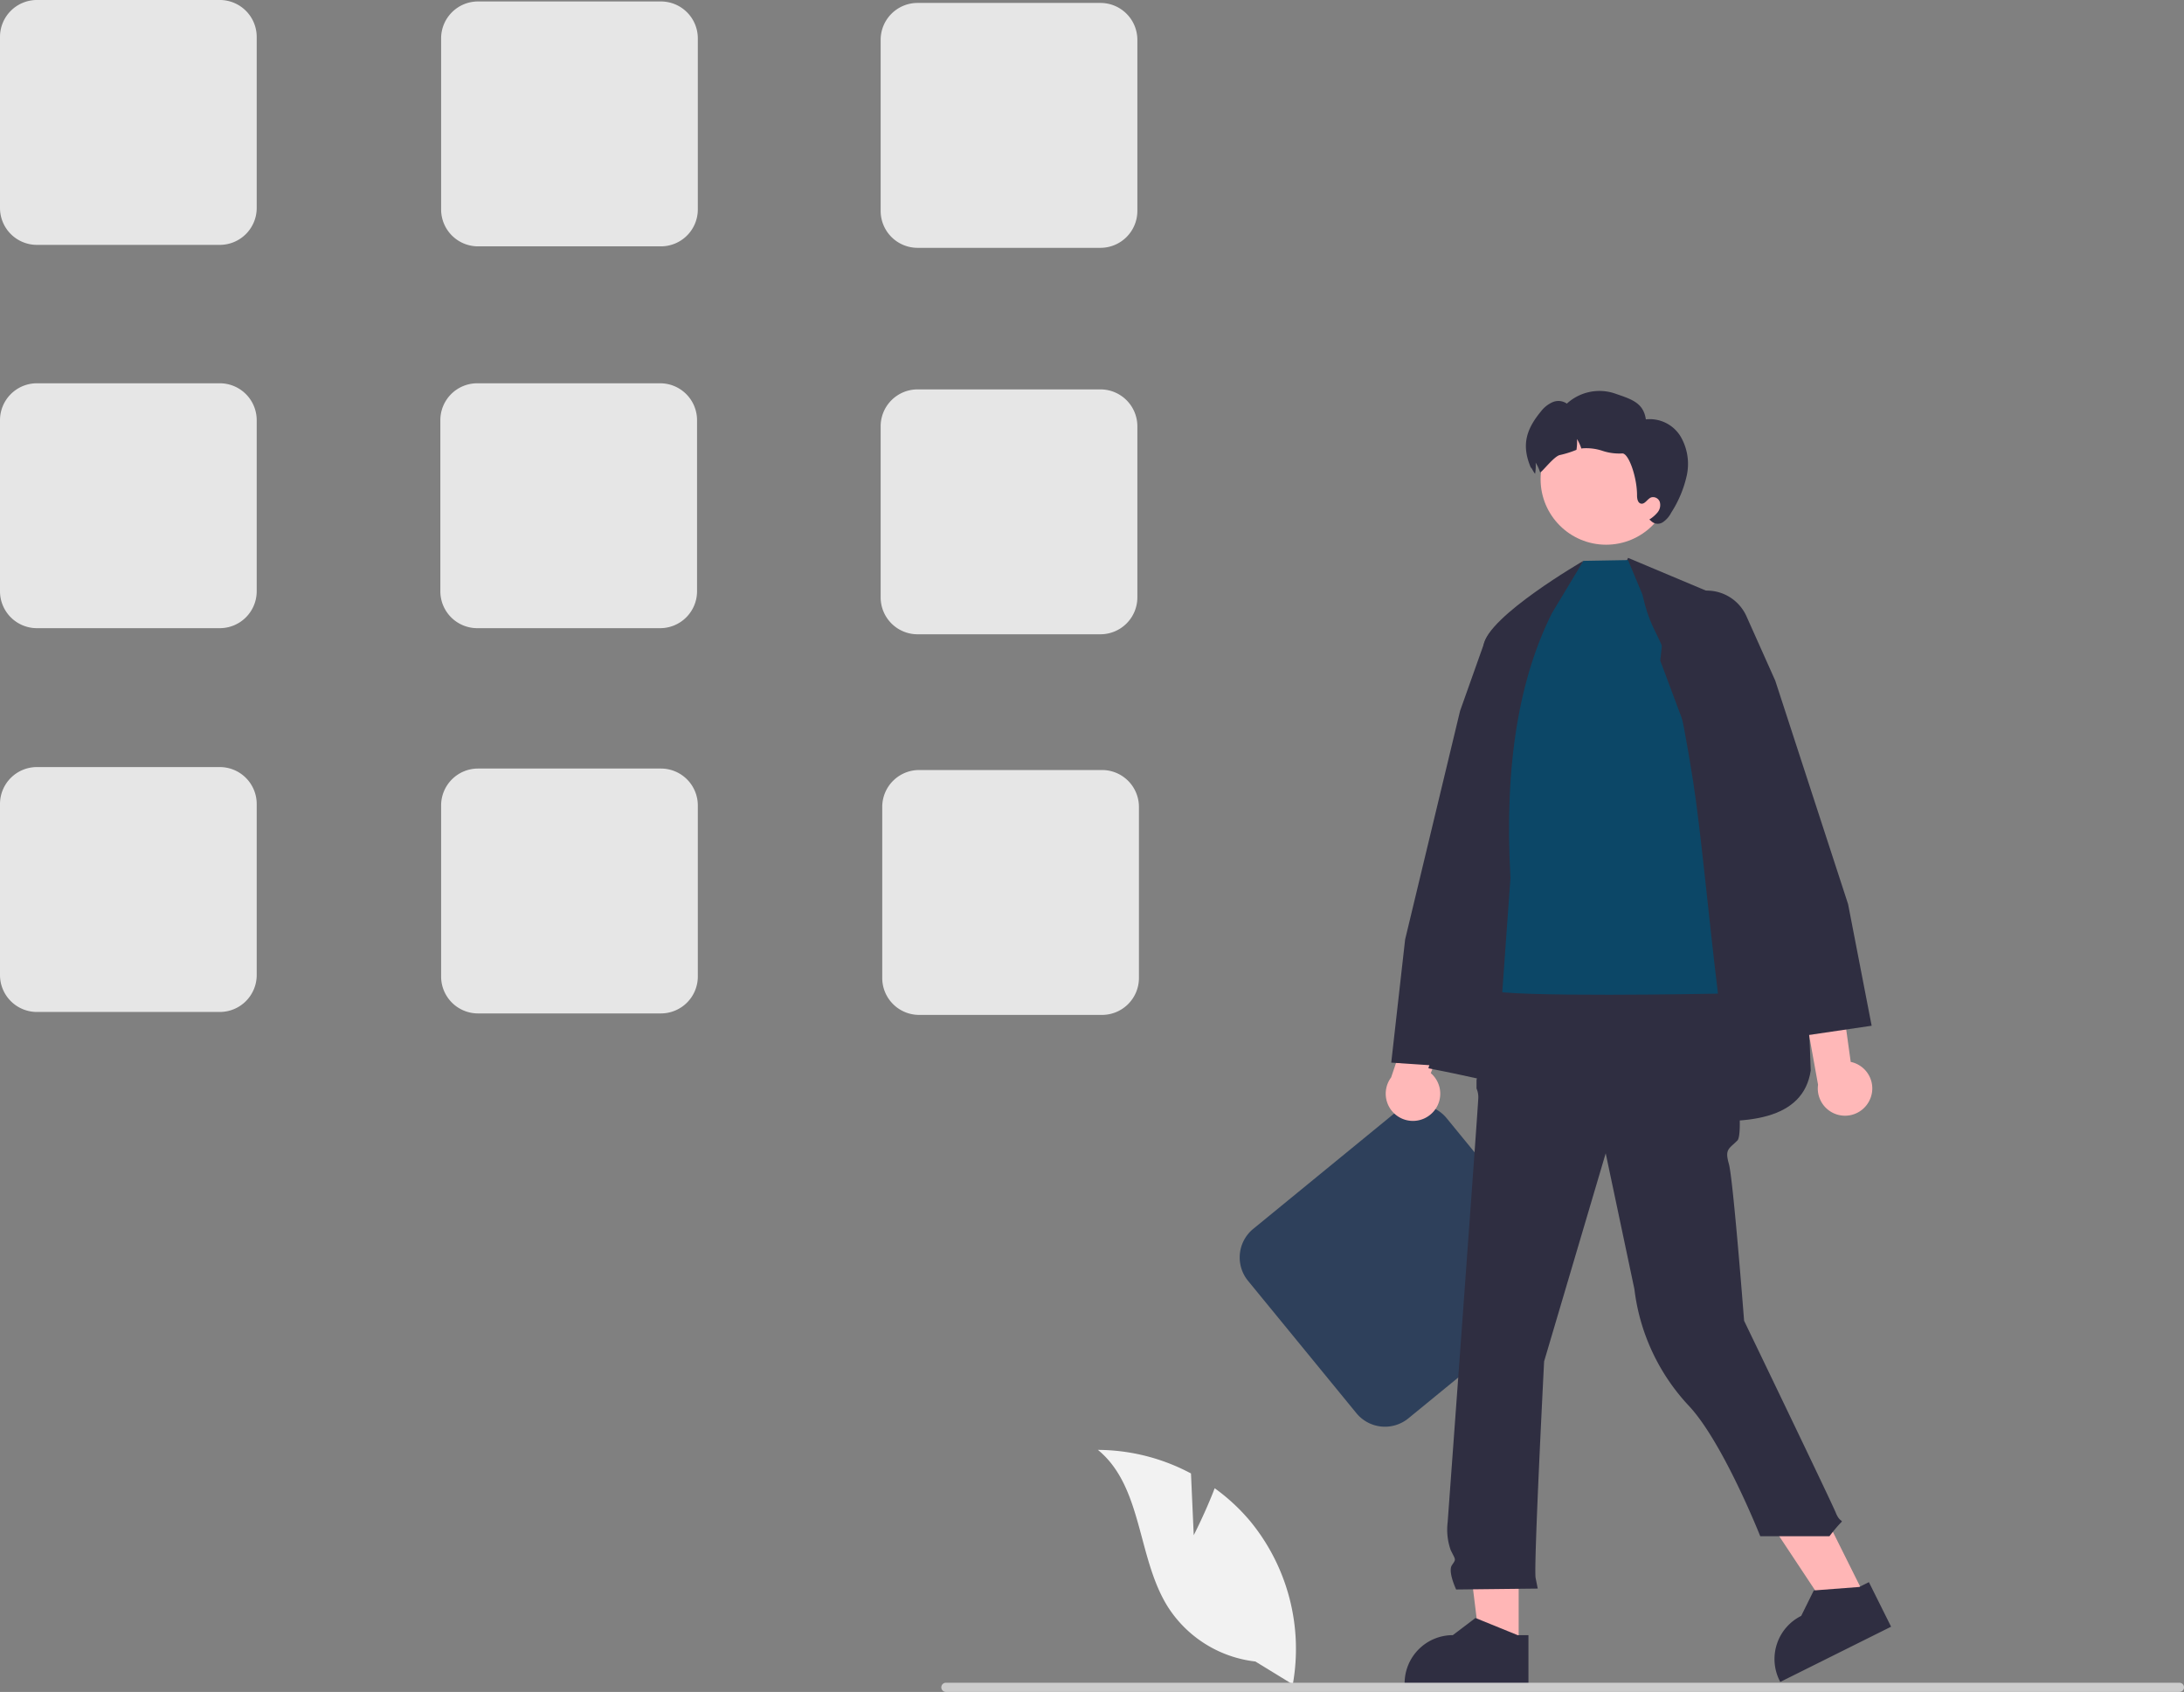 <svg xmlns="http://www.w3.org/2000/svg" width="357.115" height="276.68" viewBox="0 0 357.115 276.68"><rect x="0" y="0" width="357.115" height="276.68" fill="#808080" stroke="none"/><g transform="translate(-15.279 -41.181)"><path d="M283.652,251.216H253.739a6.038,6.038,0,0,1-6.031-6.031V217.2a6.038,6.038,0,0,1,6.031-6.031h29.913a6.038,6.038,0,0,1,6.031,6.031v27.983A6.038,6.038,0,0,1,283.652,251.216Z" transform="translate(-232.429 -169.99)" fill="#e6e6e6"/><path d="M433.152,251.716H403.239a6.038,6.038,0,0,1-6.031-6.031V217.7a6.038,6.038,0,0,1,6.031-6.031h29.913a6.038,6.038,0,0,1,6.031,6.031v27.983A6.038,6.038,0,0,1,433.152,251.716Z" transform="translate(-309.8 -170.249)" fill="#e6e6e6"/><path d="M582.652,252.216H552.739a6.038,6.038,0,0,1-6.031-6.031V218.2a6.038,6.038,0,0,1,6.031-6.031h29.913a6.038,6.038,0,0,1,6.031,6.031v27.983A6.038,6.038,0,0,1,582.652,252.216Z" transform="translate(-387.429 -170.508)" fill="#e6e6e6"/><path d="M283.652,381.216H253.739a6.038,6.038,0,0,1-6.031-6.031V347.2a6.038,6.038,0,0,1,6.031-6.031h29.913a6.038,6.038,0,0,1,6.031,6.031v27.983A6.038,6.038,0,0,1,283.652,381.216Z" transform="translate(-232.429 -237.31)" fill="#e6e6e6"/><path d="M433.152,381.716H403.239a6.038,6.038,0,0,1-6.031-6.031V347.7a6.038,6.038,0,0,1,6.031-6.031h29.913a6.038,6.038,0,0,1,6.031,6.031v27.983A6.038,6.038,0,0,1,433.152,381.716Z" transform="translate(-309.927 -237.81)" fill="#e6e6e6"/><path d="M582.652,382.216H552.739a6.038,6.038,0,0,1-6.031-6.031V348.2a6.038,6.038,0,0,1,6.031-6.031h29.913a6.038,6.038,0,0,1,6.031,6.031v27.983a6.038,6.038,0,0,1-6.031,6.031Z" transform="translate(-387.429 -237.31)" fill="#e6e6e6"/><path d="M283.652,511.216H253.739a6.038,6.038,0,0,1-6.031-6.031V477.2a6.038,6.038,0,0,1,6.031-6.031h29.913a6.038,6.038,0,0,1,6.031,6.031v27.983A6.038,6.038,0,0,1,283.652,511.216Z" transform="translate(-232.429 -304.549)" fill="#e6e6e6"/><path d="M433.152,511.716H403.239a6.038,6.038,0,0,1-6.031-6.031V477.7a6.038,6.038,0,0,1,6.031-6.031h29.913a6.038,6.038,0,0,1,6.031,6.031v27.983a6.038,6.038,0,0,1-6.031,6.031Z" transform="translate(-309.8 -304.808)" fill="#e6e6e6"/><path d="M582.652,512.216H552.739a6.038,6.038,0,0,1-6.031-6.031V478.2a6.038,6.038,0,0,1,6.031-6.031h29.913a6.038,6.038,0,0,1,6.031,6.031v27.983A6.038,6.038,0,0,1,582.652,512.216Z" transform="translate(-387.171 -305.067)" fill="#e6e6e6"/><path d="M718.576,617.948,695.429,636.9a6.038,6.038,0,0,1-8.487-.847L669.217,614.4a6.038,6.038,0,0,1,.847-8.487l23.147-18.947a6.038,6.038,0,0,1,8.487.847l17.725,21.654A6.038,6.038,0,0,1,718.576,617.948Z" transform="translate(-449.869 -363.77)" fill="#2e405b"/><path d="M635.469,716.556l-.449-10.1A32.634,32.634,0,0,0,619.8,702.6c7.311,5.977,6.4,17.5,11.354,25.536a19.63,19.63,0,0,0,14.395,9.071l6.118,3.746a32.893,32.893,0,0,0-6.933-26.654,31.772,31.772,0,0,0-5.839-5.426C637.427,712.735,635.469,716.556,635.469,716.556Z" transform="translate(-424.998 -424.321)" fill="#f2f2f2"/><path d="M724.641,553.635a4.427,4.427,0,0,0,.076-6.787l10.007-26.161-8,1.694-8.491,25.163a4.451,4.451,0,0,0,6.406,6.091Z" transform="translate(-475.483 -330.175)" fill="#ffb8b8"/><path d="M721.489,472.787l8.983-37.376,3.86-10.865a7.1,7.1,0,0,1,9.11-4.293h0a7.126,7.126,0,0,1,4.546,5.344l.966,5.082-17.985,62.894-.041.144-11.71-.788Z" transform="translate(-476.451 -277.977)" fill="#2f2e41"/><path d="M764.464,400.265l-20,40.451-12.654,43.013c26.659,5.2,60.109,16.319,62.516.37-1.484-44.466-6.158-58.649-15.807-77.926Z" transform="translate(-482.967 -267.853)" fill="#2f2e41"/><path d="M540.357,628.3h-6.28l-2.988-24.224h9.27Z" transform="translate(-276.754 -317.677)" fill="#ffb6b6"/><path d="M744,770.523H723.751v-.256a7.883,7.883,0,0,1,7.882-7.882h0l3.7-2.806,6.9,2.807H744Z" transform="translate(-478.797 -453.81)" fill="#2f2e41"/><path d="M647.429,614.107l-5.621,2.8-13.48-20.348,8.3-4.135Z" transform="translate(-327.079 -311.646)" fill="#ffb6b6"/><path d="M868.17,754.721l-18.124,9.033-.114-.229a7.882,7.882,0,0,1,3.538-10.57h0l2.059-4.162,7.429-.567,1.582-.789Z" transform="translate(-543.67 -447.526)" fill="#2f2e41"/><path d="M747.093,541.612l34.631,1.212,2.589,4.809s2.712,19.675,1.323,21.064-2.083,1.389-1.389,3.82,2.49,25.655,2.49,25.655,14.306,29.674,15,31.41,1.389,1.042.695,1.736A25.571,25.571,0,0,0,800.7,633.4H789.378s-6.094-15.373-11.673-21.319A33.775,33.775,0,0,1,768.8,593l-4.693-22.216-10.07,34.029s-1.736,33.682-1.389,35.418l.347,1.736-13.341.149s-1.389-2.927-.694-3.969.653-.757-.194-2.462a10.055,10.055,0,0,1-.5-4.593s5.007-68.295,5.007-69.337a3.462,3.462,0,0,0-.288-1.562v-1.414l1.33-5.01Z" transform="translate(-486.273 -341.005)" fill="#2f2e41"/><path d="M775.905,406.649l-2.357-5.64-7.3.128L758.645,411.9l-7.985,33.579s-2.868,24.529,0,25.824,37.594.606,37.594.606c-1.608-13.247-2.806-26.722-4.069-34.772C780.012,410.529,778.042,416.128,775.905,406.649Z" transform="translate(-492.064 -268.238)" fill="#0c4767"/><path d="M763.961,401.275s-15.715,9.084-16.33,13.826-2.673,62.782-2.673,62.782l5.557-3.591,1.519-21.154c-1.059-18.8,1.526-32.807,6.782-43.31Z" transform="translate(-489.773 -268.375)" fill="#2f2e41"/><circle cx="10.711" cy="10.711" r="10.711" transform="translate(267.188 108.836)" fill="#ffb8b8"/><path d="M791.165,357.48a18.624,18.624,0,0,1-2.547,6.1,4.154,4.154,0,0,1-1.389,1.578,1.519,1.519,0,0,1-1.93-.241l-.26-.212a5.53,5.53,0,0,0,1.351-1.172,1.882,1.882,0,0,0,.362-1.684,1.159,1.159,0,0,0-1.419-.758c-.627.246-1.008,1.153-1.664,1.013-.531-.116-.642-.815-.642-1.365.019-2.876-1.37-6.962-2.446-6.837a8.676,8.676,0,0,1-3.208-.429,8.406,8.406,0,0,0-3.213-.41c-.077.01-.154.024-.236.039a7.121,7.121,0,0,0-.714-1.558,8.332,8.332,0,0,1-.087,1.766,16.516,16.516,0,0,1-2.673.844c-.994.14-3.179,3.112-3.281,2.808a7.117,7.117,0,0,0-.714-1.558,8.324,8.324,0,0,1-.087,1.766c0,.024,0,.043-.01.068-.482-.642-.777-1.423-.613-.825-1.616-3.657-.989-6.277,1.553-9.36a4.89,4.89,0,0,1,1.906-1.529,2.4,2.4,0,0,1,2.345.232,7.889,7.889,0,0,1,7.826-1.669c2.649.922,4.69,1.462,5.095,4.241a5.9,5.9,0,0,1,5.65,2.75A8.9,8.9,0,0,1,791.165,357.48Z" transform="translate(-500.07 -238.569)" fill="#2f2e41"/><path d="M867.373,547.326a4.427,4.427,0,0,0-3.21-5.981L860.3,513.6l-6.187,5.343,4.708,26.137a4.451,4.451,0,0,0,8.55,2.243Z" transform="translate(-546.265 -326.509)" fill="#ffb8b8"/><path d="M833.346,484.207l-22.954-61.415.561-5.143a7.1,7.1,0,0,1,13.53-2.127l4.714,10.544,11.909,36.552,3.851,19.878Z" transform="translate(-523.637 -273.576)" fill="#2f2e41"/><path d="M769.932,782.285a.747.747,0,0,1-.749.749h-201.7a.749.749,0,1,1,0-1.5h201.7a.747.747,0,0,1,.749.749Z" transform="translate(-397.537 -465.173)" fill="#ccc"/></g></svg>